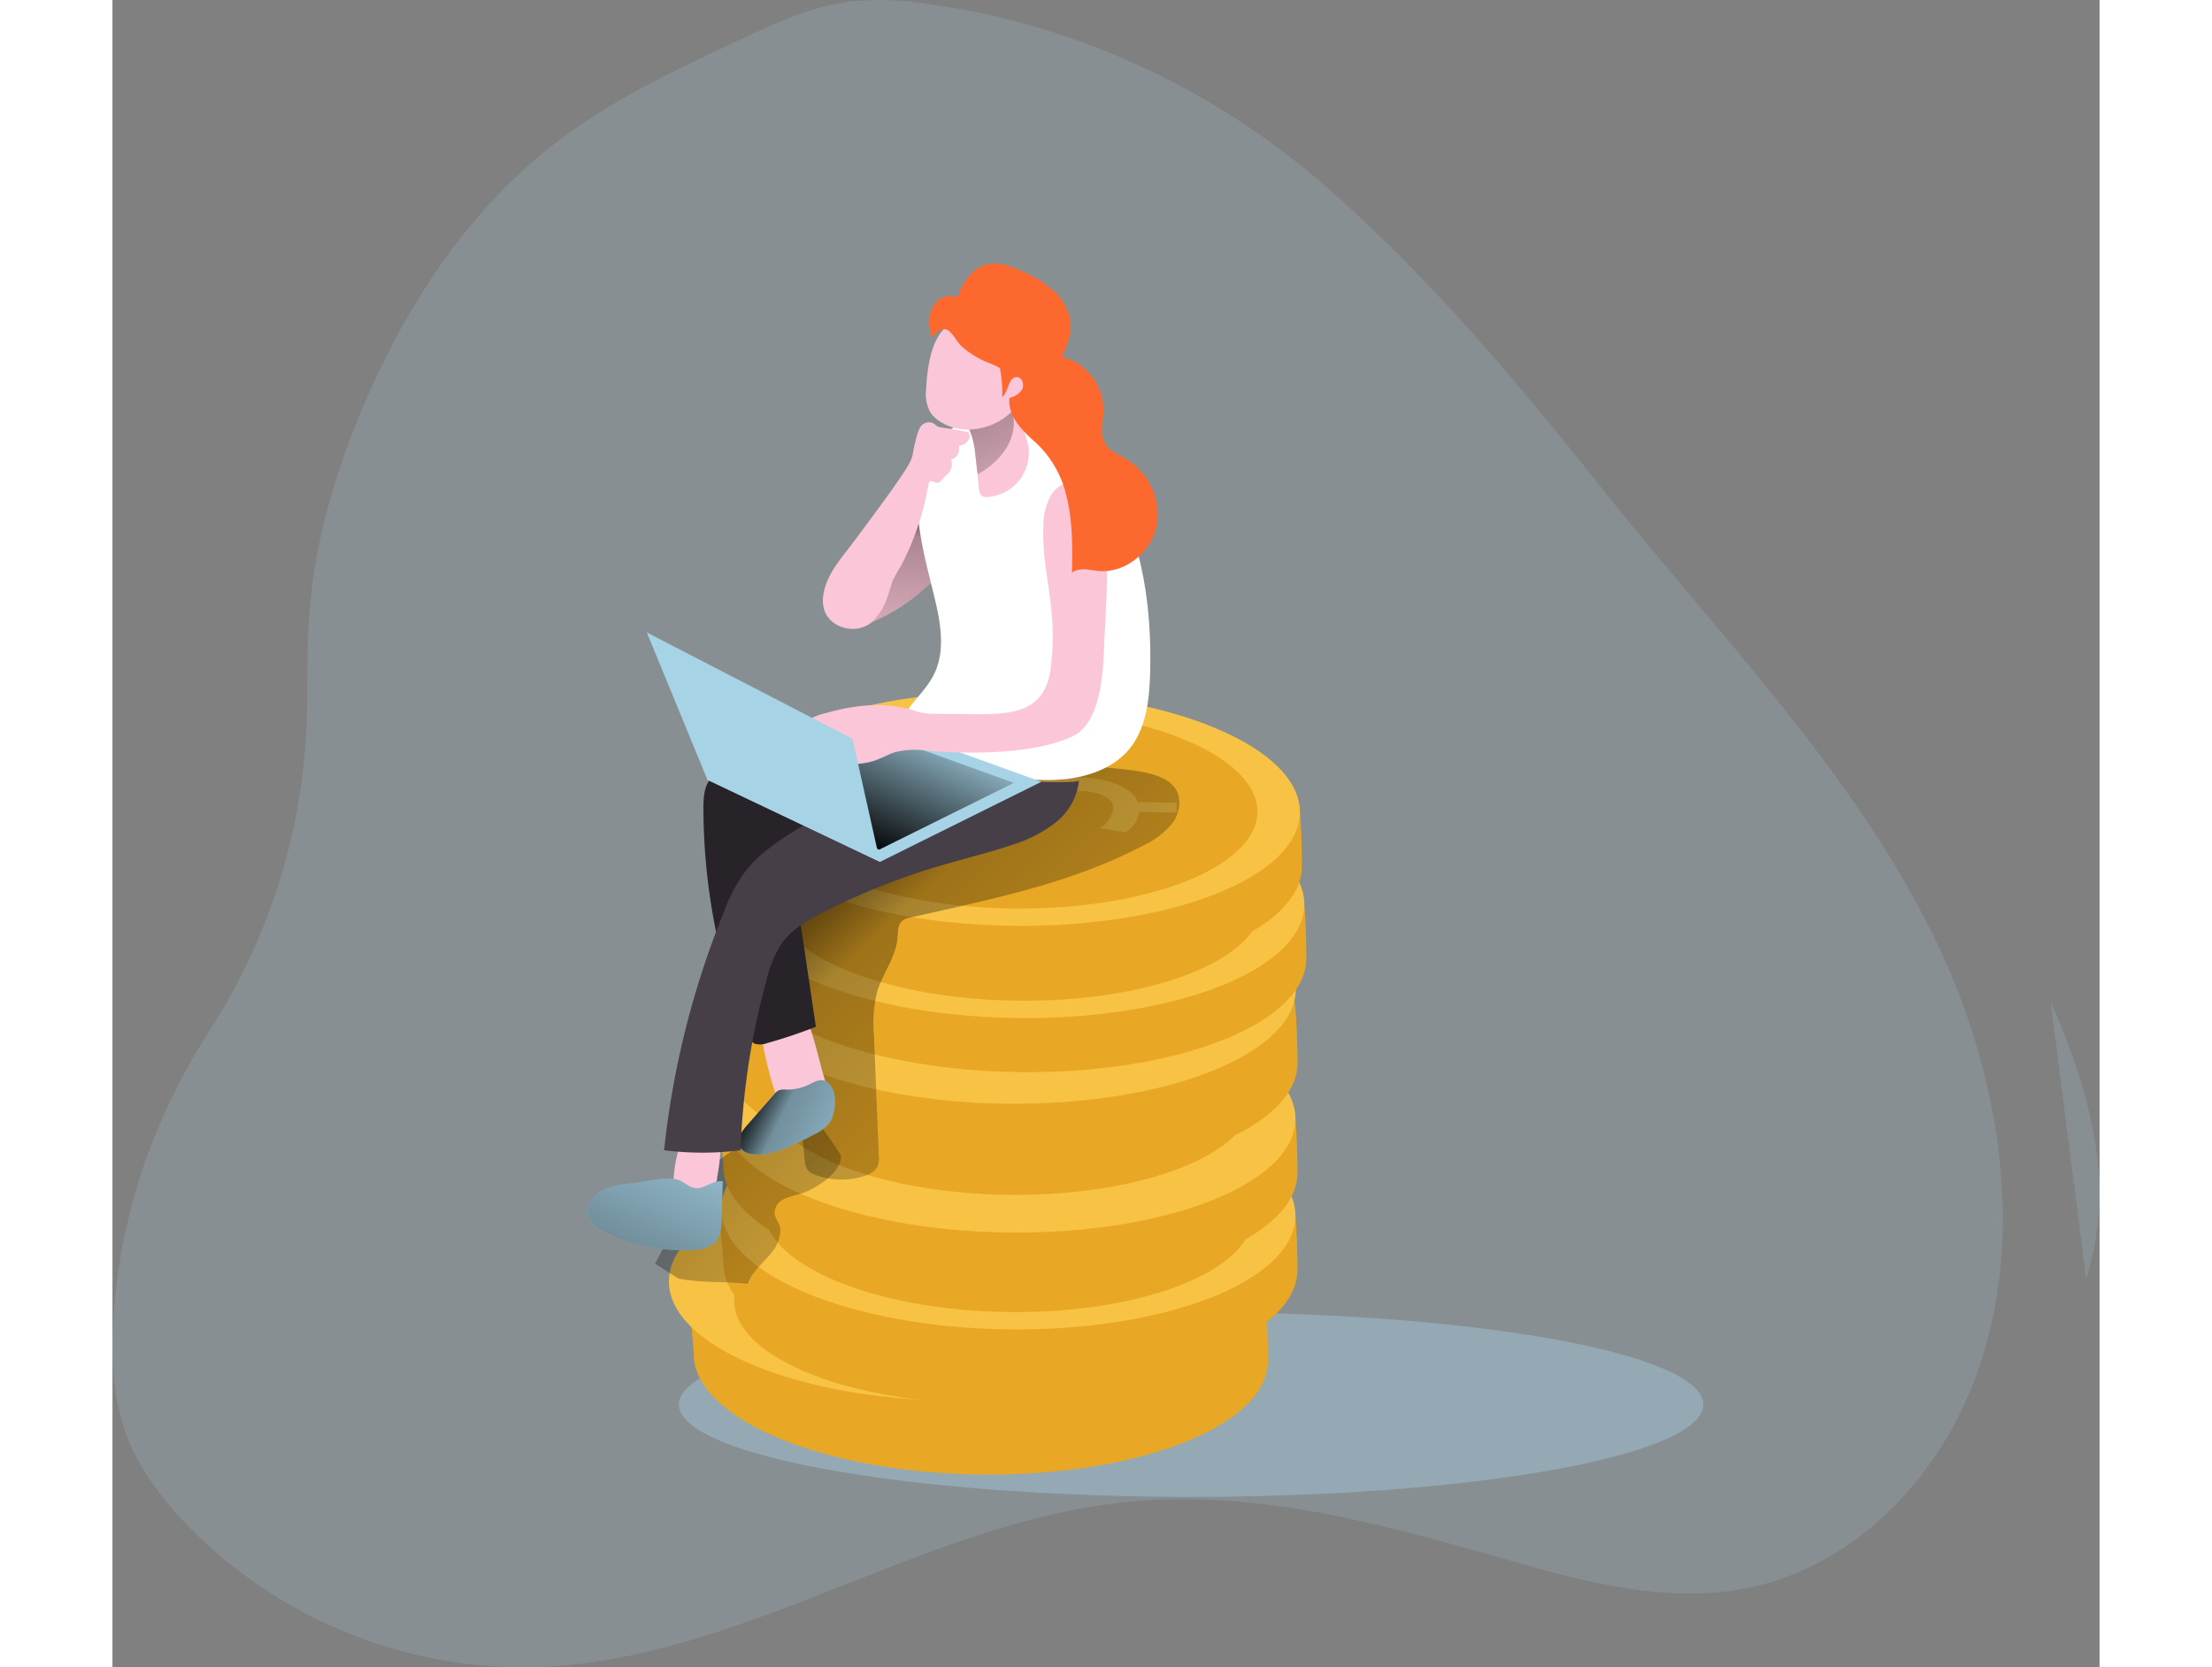 <svg id="Layer_1" data-name="Layer 1" xmlns="http://www.w3.org/2000/svg" xmlns:xlink="http://www.w3.org/1999/xlink" viewBox="0 0 357.83 300.22" width="406" height="306" class="illustration styles_illustrationTablet__1DWOa"><rect x="0" y="0" width="357.83" height="300.22" fill="#808080" stroke="none"/><defs><linearGradient id="linear-gradient" x1="160.01" y1="165.97" x2="249.68" y2="260.06" gradientUnits="userSpaceOnUse"><stop offset="0.01"></stop><stop offset="0.13" stop-opacity="0.69"></stop><stop offset="0.25" stop-opacity="0.32"></stop><stop offset="1" stop-opacity="0"></stop></linearGradient><linearGradient id="linear-gradient-2" x1="122.28" y1="215.75" x2="200.59" y2="288.15" xlink:href="#linear-gradient"></linearGradient><linearGradient id="linear-gradient-3" x1="181.26" y1="114.61" x2="179.34" y2="153.23" xlink:href="#linear-gradient"></linearGradient><linearGradient id="linear-gradient-4" x1="151.74" y1="225.03" x2="179.12" y2="238.62" xlink:href="#linear-gradient"></linearGradient><linearGradient id="linear-gradient-5" x1="129.37" y1="261.06" x2="145.41" y2="224.98" xlink:href="#linear-gradient"></linearGradient><linearGradient id="linear-gradient-6" x1="189.69" y1="91.57" x2="207.04" y2="129.45" xlink:href="#linear-gradient"></linearGradient><linearGradient id="linear-gradient-7" x1="132.38" y1="151.61" x2="143.59" y2="126.54" gradientUnits="userSpaceOnUse"><stop offset="0"></stop><stop offset="1" stop-opacity="0"></stop></linearGradient></defs><title>2</title><path d="M386.92,207.93c4.69,10.52,8.15,21.21,8.77,32.28a47.36,47.36,0,0,1-.35,8.5,51.15,51.15,0,0,1-2,9.23" transform="translate(-37.92 -27.62)" fill="#a7d3e7" opacity="0.18" style="isolation: isolate;"></path><path d="M365.47,290.8c-7.69,11-19.06,19.66-32.14,22.58-15,3.34-30.47-.95-45.22-5.16C266.37,302,244,295.91,221.5,298c-37.45,3.43-70.64,29.08-108.23,29.85a84.72,84.72,0,0,1-62.51-26.23c-4.23-4.5-8-9.55-10.23-15.33-2.54-6.65-2.87-13.95-2.45-21.06,1.13-18.91,7.27-36.29,17.31-52l.24-.38a109.93,109.93,0,0,0,17.2-53.62c.35-6.94,0-13.91.53-20.84.93-13.21,4.79-26.09,10-38.25C91,82.37,101.93,65.68,117.14,53.81c10.32-8.06,22.3-13.68,34.17-19.22,6.09-2.85,12.3-5.73,19-6.64a53.7,53.7,0,0,1,14,.33q6,.76,11.81,2.09a138.52,138.52,0,0,1,61.1,31.53c18.3,16.21,33.58,34.36,48.76,53.46,20.76,26.11,44.68,50.28,59.56,80.14a126.66,126.66,0,0,1,7.21,17.68C381.19,239.37,381,268.64,365.47,290.8Z" transform="translate(-37.92 -27.62)" fill="#a7d3e7" opacity="0.18" style="isolation: isolate;"></path><ellipse cx="194.24" cy="252.91" rx="92.24" ry="16.64" fill="#a7d3e7" opacity="0.39"></ellipse><path d="M194,293.15c-28.54-.41-51.55-10.19-51.4-21.82,0-1.3-1-8.62-.41-9.78,4.5-9.79,27-11,52.4-10.58,25,.36,45.95,0,50.63,9.65.67,1.38.8,10.77.77,12.17C245.81,284.45,222.54,293.5,194,293.15Z" transform="translate(-37.92 -27.62)" fill="#e8a825"></path><ellipse cx="189.83" cy="258.82" rx="21.09" ry="51.69" transform="translate(-108.8 418.43) rotate(-89.43)" fill="#f8c244"></ellipse><ellipse cx="193.92" cy="262.35" rx="17.97" ry="44.04" transform="translate(-109.1 424.88) rotate(-89.18)" fill="#e8a825"></ellipse><path d="M166.14,260.23l7.06.11a5.78,5.78,0,0,1,3.13-4.31l4.67.75a5.48,5.48,0,0,0-3.06,4.08c0,2,2.83,3.42,6.81,3.49a10.76,10.76,0,0,0,8.36-3.11,15,15,0,0,1,12.15-4.52c5.82,0,10.19,1.81,11.21,4.46l7.06.11v1.76l-6.76-.1a5.21,5.21,0,0,1-2.5,3.68l-4.61-.8a4.66,4.66,0,0,0,2.39-3.57c0-2.16-3.19-3.06-6-3.11a9.75,9.75,0,0,0-8,3.43c-3,2.89-6.64,4.31-12.93,4.31-5.52,0-10.77-1.7-11.83-4.68h-7.26Z" transform="translate(-37.92 -27.62)" fill="#f8c244"></path><path d="M199.32,276.74c-28.55-.41-51.56-10.17-51.39-21.83,0-1.29-1-8.62-.41-9.78,4.5-9.78,27-10.93,52.4-10.58,25,.37,45.94,0,50.61,9.65.69,1.38.8,10.77.78,12.17C251.16,268,227.86,277.14,199.32,276.74Z" transform="translate(-37.92 -27.62)" fill="#e8a825"></path><ellipse cx="199.26" cy="245.92" rx="21.09" ry="51.69" transform="translate(-87.41 414.01) rotate(-89.18)" fill="#f8c244"></ellipse><ellipse cx="199.26" cy="245.92" rx="17.97" ry="44.04" transform="translate(-87.41 414.01) rotate(-89.18)" fill="#e8a825"></ellipse><path d="M171.48,243.94h7.05a5.77,5.77,0,0,1,3.14-4.31l4.68.76a5.32,5.32,0,0,0-3.06,4.05c0,2,2.82,3.45,6.78,3.49a10.59,10.59,0,0,0,8.38-3.1,14.92,14.92,0,0,1,12.16-4.53c5.79,0,10.19,1.83,11.2,4.46l7.05.11v1.77l-6.79-.11a5,5,0,0,1-2.5,3.68l-4.59-.77a4.75,4.75,0,0,0,2.41-3.58c0-2.15-3.16-3.06-6-3.1a9.92,9.92,0,0,0-8,3.34c-3,2.88-6.63,4.31-12.93,4.31-5.53,0-10.77-1.73-11.82-4.68l-7.26-.11Z" transform="translate(-37.92 -27.62)" fill="#f8c244"></path><path d="M199.32,259.28c-28.55-.41-51.56-10.17-51.39-21.82,0-1.29-1-8.62-.41-9.78,4.5-9.79,27-10.93,52.4-10.58,25,.36,45.94,0,50.61,9.65.69,1.38.8,10.77.78,12.17C251.16,250.58,227.86,259.69,199.32,259.28Z" transform="translate(-37.92 -27.62)" fill="#e8a825"></path><ellipse cx="199.26" cy="228.47" rx="21.09" ry="51.69" transform="translate(-69.96 396.82) rotate(-89.18)" fill="#f8c244"></ellipse><ellipse cx="199.26" cy="224.81" rx="17.97" ry="44.04" transform="translate(-66.3 393.21) rotate(-89.18)" fill="#e8a825"></ellipse><path d="M171.48,226.36l7.05.11a5.72,5.72,0,0,1,3.14-4.31l4.68.73a5.38,5.38,0,0,0-3.06,4.08c0,2,2.82,3.44,6.78,3.49a10.6,10.6,0,0,0,8.38-3.11,14.91,14.91,0,0,1,12.16-4.52c5.79,0,10.19,1.83,11.2,4.46l7.05.11v1.76l-6.79-.1a5.05,5.05,0,0,1-2.5,3.68L215,232a4.71,4.71,0,0,0,2.41-3.57c0-2.16-3.16-3.06-6-3.11a9.87,9.87,0,0,0-8,3.43c-3,2.89-6.64,4.31-12.93,4.31-5.53,0-10.77-1.72-11.83-4.68l-7.26-.1Z" transform="translate(-37.92 -27.62)" fill="#f8c244"></path><path d="M199.38,239.63c-28.55-.35-51.58-10.08-51.45-21.72,0-1.29-1-8.61-.43-9.78,4.48-9.79,27-11,52.37-10.69,25,.31,46-.1,50.66,9.54.67,1.38.82,10.77.8,12.17C251.18,230.81,227.93,239.91,199.38,239.63Z" transform="translate(-37.92 -27.62)" fill="#e8a825"></path><ellipse cx="199.34" cy="205.3" rx="21.09" ry="51.69" transform="translate(-45.86 374.95) rotate(-89.43)" fill="#f8c244"></ellipse><path d="M169.54,208.27l7.06.11a5.78,5.78,0,0,1,3.13-4.31l4.67.76a5.45,5.45,0,0,0-3.06,4.07c0,2,2.83,3.42,6.81,3.49a10.78,10.78,0,0,0,8.36-3.1,15,15,0,0,1,12.15-4.53c5.82,0,10.19,1.81,11.21,4.46l7.06.11v1.76l-6.76-.1a5.21,5.21,0,0,1-2.5,3.68l-4.61-.8a4.66,4.66,0,0,0,2.39-3.57c0-2.16-3.19-3.06-6-3.1a9.71,9.71,0,0,0-8,3.42c-3,2.89-6.64,4.31-12.93,4.31-5.52,0-10.77-1.7-11.83-4.68h-7.26Z" transform="translate(-37.92 -27.62)" fill="#f8c244"></path><path d="M200.92,220.67c-28.55-.41-51.56-10.17-51.38-21.83,0-1.29-1-8.61-.41-9.78,4.5-9.78,27-10.92,52.39-10.58,25,.37,45.94,0,50.62,9.66.68,1.37.79,10.77.77,12.17C252.76,212,229.47,221.08,200.92,220.67Z" transform="translate(-37.92 -27.62)" fill="#e8a825"></path><ellipse cx="200.86" cy="189.85" rx="21.09" ry="51.69" transform="translate(-29.77 360.35) rotate(-89.18)" fill="#f8c244"></ellipse><ellipse cx="200.86" cy="189.85" rx="17.97" ry="44.04" transform="translate(-29.77 360.35) rotate(-89.18)" fill="#e8a825"></ellipse><path d="M174.88,192h7.05a5.77,5.77,0,0,1,3.14-4.31l4.68.76a5.32,5.32,0,0,0-3.06,4c0,2,2.82,3.45,6.78,3.49a10.59,10.59,0,0,0,8.38-3.1A14.92,14.92,0,0,1,214,188.34c5.79,0,10.19,1.83,11.2,4.46l7,.11v1.77l-6.79-.11a5,5,0,0,1-2.5,3.68l-4.59-.77a4.75,4.75,0,0,0,2.41-3.58c0-2.15-3.16-3.06-6-3.1a9.92,9.92,0,0,0-8,3.34c-3,2.89-6.63,4.31-12.93,4.31-5.53,0-10.77-1.73-11.82-4.68l-7.26-.11Z" transform="translate(-37.92 -27.62)" fill="#f8c244"></path><path d="M200.12,204.06c-28.54-.41-51.55-10.17-51.38-21.83,0-1.29-1-8.62-.41-9.78,4.5-9.78,27-10.92,52.4-10.58,25,.37,45.93,0,50.61,9.65.69,1.38.8,10.78.77,12.18C252,195.35,228.67,204.47,200.12,204.06Z" transform="translate(-37.92 -27.62)" fill="#e8a825"></path><ellipse cx="200.07" cy="173.25" rx="21.09" ry="51.69" transform="translate(-13.95 343.19) rotate(-89.18)" fill="#f8c244"></ellipse><ellipse cx="200.07" cy="173.25" rx="17.97" ry="44.04" transform="translate(-13.95 343.19) rotate(-89.18)" fill="#e8a825"></ellipse><path d="M172.29,171.14l7,.1a5.79,5.79,0,0,1,3.15-4.31l4.67.74a5.41,5.41,0,0,0-3.06,4.07c0,2,2.83,3.45,6.79,3.49a10.59,10.59,0,0,0,8.38-3.1,14.91,14.91,0,0,1,12.15-4.53c5.8,0,10.2,1.83,11.21,4.46l7,.11v1.77l-6.78-.11a5,5,0,0,1-2.5,3.68l-4.59-.77a4.77,4.77,0,0,0,2.41-3.58c0-2.15-3.17-3.06-6-3.1a9.84,9.84,0,0,0-8,3.42c-3,2.89-6.64,4.31-12.93,4.31-5.54,0-10.77-1.72-11.83-4.67L172.2,173Z" transform="translate(-37.92 -27.62)" fill="#f8c244"></path><path d="M229.06,169.26c1.47,1.73,1.19,4.45-.08,6.34a13.92,13.92,0,0,1-5.28,4.18c-13,6.92-27.71,9.8-42.08,13.06a3.32,3.32,0,0,0-1.5.61c-.81.71-.75,2-.82,3-.27,3.53-2.72,6.49-3.72,9.89a24.92,24.92,0,0,0-.53,7.86l.87,21.45a4.11,4.11,0,0,1-.33,2.23,3.62,3.62,0,0,1-2,1.41,13.6,13.6,0,0,1-9.08-.09,3.06,3.06,0,0,1-1.38-.86,3.43,3.43,0,0,1-.54-1.81c-1.32-13.21-3.29-26.36-5.92-39.37a9.9,9.9,0,0,1-.17-4.83c.81-2.67,3.63-4.09,6.18-5.23L193,173.65a23,23,0,0,0,5.08-2.78c1.07-.85,2-1.88,3-2.77,3.78-3.21,8.61-3.88,13.27-2.72C218.55,166.41,226.16,165.84,229.06,169.26Z" transform="translate(-37.92 -27.62)" fill="url(#linear-gradient)"></path><path d="M169.12,235.9c0,3.09-5,6-7.43,6.73a14.6,14.6,0,0,0-3,1,2.76,2.76,0,0,0-1.54,2.52c.1.91.84,1.64,1,2.53a4.61,4.61,0,0,1-.29,2.28c-.92,3-4.61,4.86-5.52,7.85-5.11-.52-7.42-.09-12.48-.94l-4.22-2.7c2.12-4,4.23-7.94,6.38-11.93a24.26,24.26,0,0,1,3-4.73,22.2,22.2,0,0,1,4.68-3.73A122.35,122.35,0,0,1,163.61,227C163,227.32,169.12,235.1,169.12,235.9Z" transform="translate(-37.92 -27.62)" fill="url(#linear-gradient-2)"></path><path d="M175.19,139.43a3.14,3.14,0,0,1-1.86.35,24.08,24.08,0,0,1,1.71-8c1.05-2.22,2.76-4.06,4.18-6.07a40.42,40.42,0,0,1,2.43-3.36A6.94,6.94,0,0,1,185,120a.61.61,0,0,1,.63.08.64.64,0,0,1,.13.33l1.21,6.89a6.11,6.11,0,0,1-.05,3.34,9.52,9.52,0,0,1-2.32,2.55,32.43,32.43,0,0,1-5.82,4.39A33.26,33.26,0,0,1,175.19,139.43Z" transform="translate(-37.92 -27.62)" fill="#fbc6d7"></path><path d="M175.19,139.43a3.14,3.14,0,0,1-1.86.35,24.08,24.08,0,0,1,1.71-8c1.05-2.22,2.76-4.06,4.18-6.07a40.42,40.42,0,0,1,2.43-3.36A6.94,6.94,0,0,1,185,120a.61.61,0,0,1,.63.08.64.64,0,0,1,.13.33l1.21,6.89a6.11,6.11,0,0,1-.05,3.34,9.52,9.52,0,0,1-2.32,2.55,32.43,32.43,0,0,1-5.82,4.39A33.26,33.26,0,0,1,175.19,139.43Z" transform="translate(-37.92 -27.62)" fill="url(#linear-gradient-3)"></path><path d="M166.15,221.87c.52,1.7,1,3.7,0,5.13a4.25,4.25,0,0,1-1.86,1.34,5,5,0,0,1-5.32-.57,7,7,0,0,1-1.61-3.05A73.34,73.34,0,0,1,154.46,212a2.32,2.32,0,0,1,.06-1.2,2.06,2.06,0,0,1,1-.94c2.27-1.22,5.81-2.2,7.08.51C164.25,213.84,165,218.15,166.15,221.87Z" transform="translate(-37.92 -27.62)" fill="#fbc6d7"></path><path d="M159.31,223.84a3.1,3.1,0,0,0-1.43.14,2.55,2.55,0,0,0-.8.7l-4.91,5.61c-.95,1.08-2,2.57-1.29,3.85a2.85,2.85,0,0,0,2.11,1.27c2.34.42,4.71-.42,6.9-1.37,1.51-.66,3-1.39,4.46-2.17a7.25,7.25,0,0,0,2.79-2.22c1.12-1.74,1.45-5.9-.55-7.2-1-.65-1.88-.18-2.84.27A9.32,9.32,0,0,1,159.31,223.84Z" transform="translate(-37.92 -27.62)" fill="#a7d3e7"></path><path d="M138.92,240.94a2,2,0,0,0,.1.94,1.85,1.85,0,0,0,.72.72,6,6,0,0,0,3.16,1.08,3.67,3.67,0,0,0,3-1.36,6.25,6.25,0,0,0,.93-2.79,33.62,33.62,0,0,0,.61-6.48,1.16,1.16,0,0,0-.27-.85,1.21,1.21,0,0,0-.56-.23c-1.78-.37-5.29-1.31-6.19.89A25.76,25.76,0,0,0,138.92,240.94Z" transform="translate(-37.92 -27.62)" fill="#fbc6d7"></path><path d="M131.44,240.72a16.32,16.32,0,0,0-4.45.86,5.61,5.61,0,0,0-3.26,3,3.21,3.21,0,0,0-.09,2.18,4.65,4.65,0,0,0,2.42,2.32,30.58,30.58,0,0,0,16.5,3.61,5.58,5.58,0,0,0,4-1.49c.93-1.07,1-2.63,1.06-4.06l.2-6.79c-1.28-.2-2.46.64-3.68,1.06-2.1.72-2.93-1-4.67-1.43C137.19,239.47,133.76,240.49,131.44,240.72Z" transform="translate(-37.92 -27.62)" fill="#a7d3e7"></path><path d="M159.31,223.84a3.1,3.1,0,0,0-1.43.14,2.55,2.55,0,0,0-.8.7l-4.91,5.61c-.95,1.08-2,2.57-1.29,3.85a2.85,2.85,0,0,0,2.11,1.27c2.34.42,4.71-.42,6.9-1.37,1.51-.66,3-1.39,4.46-2.17a7.25,7.25,0,0,0,2.79-2.22c1.12-1.74,1.45-5.9-.55-7.2-1-.65-1.88-.18-2.84.27A9.32,9.32,0,0,1,159.31,223.84Z" transform="translate(-37.92 -27.62)" fill="url(#linear-gradient-4)"></path><path d="M131.44,240.72a16.32,16.32,0,0,0-4.45.86,5.61,5.61,0,0,0-3.26,3,3.21,3.21,0,0,0-.09,2.18,4.65,4.65,0,0,0,2.42,2.32,30.58,30.58,0,0,0,16.5,3.61,5.58,5.58,0,0,0,4-1.49c.93-1.07,1-2.63,1.06-4.06l.2-6.79c-1.28-.2-2.46.64-3.68,1.06-2.1.72-2.93-1-4.67-1.43C137.19,239.47,133.76,240.49,131.44,240.72Z" transform="translate(-37.92 -27.62)" fill="url(#linear-gradient-5)"></path><path d="M149.58,165.75a8,8,0,0,0-3.87,2c-1.26,1.42-1.37,3.52-1.37,5.43a112.16,112.16,0,0,0,7.52,40.11,3.7,3.7,0,0,0,1.69,2.27,3.54,3.54,0,0,0,2.29-.11,90.79,90.79,0,0,0,8.75-2.94l-3.88-26.07a3.71,3.71,0,0,1,.12-2.19A3.56,3.56,0,0,1,162,183a102.74,102.74,0,0,1,14-8.71c3.88-2,8.33-4.28,9.4-8.57a4.79,4.79,0,0,0-.77-4.26,6.7,6.7,0,0,0-2.14-1.45c-2.58-1.29-5.83-2.95-8.8-2.64-2.37.25-3.28,1.64-5.27,2.67C162.85,162.93,155.55,164,149.58,165.75Z" transform="translate(-37.92 -27.62)" fill="#282328"></path><path d="M191.58,165.24a56,56,0,0,1-7-3.32c-8.57-4.79-1.55-7.15,1.31-12.93,2-4.09,1.21-9,.14-13.44-1.86-7.81-4.35-15.89-2.55-23.71a9.16,9.16,0,0,1,1.46-3.53,10.23,10.23,0,0,1,1.79-1.75,19.91,19.91,0,0,1,6.13-3.64c4.32-1.42,9.11-.38,13.17,1.69,15.95,8.12,19.35,28.66,18.72,45.07-.18,4.56-.86,9.39-3.76,12.87-2.72,3.27-7,4.81-11.17,5.34A37.51,37.51,0,0,1,191.58,165.24Z" transform="translate(-37.92 -27.62)" fill="#fff"></path><path d="M201.21,114.12a8,8,0,0,1-5.75,3,1.55,1.55,0,0,1-1-.22,1.78,1.78,0,0,1-.5-1.21c-.1-.9-.23-2.06-.33-3.21s-.28-2.56-.4-3.54a14.12,14.12,0,0,0-2.86-7.17,6.84,6.84,0,0,0-1.13-1.23c-2.76-2.49,8.48-1.51,10-4.89,1.71,2.2,1.56,5.31,2.31,8a40,40,0,0,1,1.25,4A8.09,8.09,0,0,1,201.21,114.12Z" transform="translate(-37.92 -27.62)" fill="#fbc6d7"></path><path d="M193.78,113l-.15-.53c-.15-1.28-.28-2.56-.4-3.54a14.12,14.12,0,0,0-2.86-7.17l-.08-.28s8.91-5.84,9.86,1S193.78,113,193.78,113Z" transform="translate(-37.92 -27.62)" fill="url(#linear-gradient-6)"></path><path d="M184.44,97.71a7,7,0,0,0,.75,4.14,5.37,5.37,0,0,0,1.32,1.37c3.54,2.67,8.86,2.13,12.38-.63s5.34-7.35,5.53-11.84c.09-2.34-.28-4.85-1.85-6.56a7.26,7.26,0,0,0-6.69-1.86,17,17,0,0,0-8.48,4.82C185.16,89.67,184.6,94.51,184.44,97.71Z" transform="translate(-37.92 -27.62)" fill="#fbc6d7"></path><path d="M152.36,183.93a28.36,28.36,0,0,0-4.3,7.82,157.93,157.93,0,0,0-10.8,43,54.7,54.7,0,0,0,13.77,0,133,133,0,0,1,4.73-30.86,20.32,20.32,0,0,1,2.49-6.11c2-3,5.38-4.73,8.59-6.35a124,124,0,0,1,23.09-8.75c3.36-.95,6.75-1.8,10-2.93a24.25,24.25,0,0,0,7.82-4,11.17,11.17,0,0,0,4.22-7.59c-.05.75-16.7-.07-18.25-.24-5.22-.56-11.38-3.6-16.54-1.46-4,1.68-7.73,5.18-11.36,7.6C161.36,177,155.92,179.73,152.36,183.93Z" transform="translate(-37.92 -27.62)" fill="#473f47"></path><polygon points="138.22 155.2 167.28 140.78 133.64 128.66 107.14 140.42 138.22 155.2" fill="#a7d3e7"></polygon><polygon points="138.05 153.01 162.32 140.97 134.23 130.85 112.1 140.67 138.05 153.01" fill="url(#linear-gradient-7)"></polygon><path d="M216.48,121.07c.08.5.14,1,.19,1.5.79,7.39.08,14.67-.19,22-.17,4.56-.76,13.24-5.53,15.57-8.92,4.37-26.12,2.69-26.12,2.69a15.08,15.08,0,0,0-6,.24c-1.07.34-2.05.91-3.1,1.31-3.76,1.47-8,.73-11.92,0a5.08,5.08,0,0,1-1.94-.66c-1.54-1-1.47-3.53-.32-5a8.84,8.84,0,0,1,4.78-2.67c5-1.46,10.45-2.1,15.47-.61.66.19,1.32.42,2,.55a13.73,13.73,0,0,0,2.39.17l6.08.05c7,.07,13.55.1,14.6-8.2a46.14,46.14,0,0,0,.24-9.25c-.42-5.58-1.85-11.1-1.55-16.68a11.14,11.14,0,0,1,1.25-5.06,5.09,5.09,0,0,1,4.2-2.69,5.26,5.26,0,0,1,4.31,2.94A11.45,11.45,0,0,1,216.48,121.07Z" transform="translate(-37.92 -27.62)" fill="#fbc6d7"></path><polygon points="96.23 113.89 133.26 133.03 138.22 155.2 107.14 140.42 96.23 113.89" fill="#a7d3e7"></polygon><path d="M197.75,94a22.59,22.59,0,0,1,.39,5.13c1.18-1,1.09-3.67,2.66-3.6.94,0,1.38,1.35.94,2.2a3.56,3.56,0,0,1-2.31,1.54c-.27,3.61,2.6,6.09,5,8.28a19,19,0,0,1,5.28,9.36c1.14,4.48,1.08,9.18,1,13.83,1.28-1,3.09-.48,4.7-.31,4.75.49,9.49-3.27,10.52-8a11.73,11.73,0,0,0-5.6-12.25c-1.28-.73-2.76-1.3-3.55-2.55-1.08-1.71-.44-3.94-.38-6a10,10,0,0,0-7.53-9.78,13.75,13.75,0,0,0,1.63-5.13,8.79,8.79,0,0,0-2.8-6.44,20.23,20.23,0,0,0-6-3.82c-2.07-.95-4.39-1.8-6.58-1.15-2.57.77-4.17,3.37-5.08,5.91a3.21,3.21,0,0,0-3.71.74A5.26,5.26,0,0,0,185,85.78a7.41,7.41,0,0,0,.55,2.63c.85-1,1.87-2,2.89-1.27s1.63,2.23,2.57,3a18.64,18.64,0,0,0,3.3,2.21C194.72,92.61,197.68,93.66,197.75,94Z" transform="translate(-37.92 -27.62)" fill="#fc682d"></path><path d="M184.87,114.82a.82.82,0,0,1,.38-.56c.35-.13.68.25,1.06.31a.94.94,0,0,0,.75-.29,6.42,6.42,0,0,0,.54-.63c.29-.32.65-.58.93-.91a2.51,2.51,0,0,0,.41-2.4,1.84,1.84,0,0,0,1.44-1.91.74.74,0,0,1,0-.39c.09-.18.31-.22.5-.27a2,2,0,0,0,1.33-1.24.92.92,0,0,0-.16-1,1.13,1.13,0,0,0-.51-.19c-1.45-.29-2.9-.54-4.36-.75a2.73,2.73,0,0,1-.64-.16c-.31-.15-.53-.43-.82-.6a1.87,1.87,0,0,0-2.34.71,9.89,9.89,0,0,0-.87,2.68c-.37,1-.33,2.12-.75,3.12a13.13,13.13,0,0,1-1.11,2c-1.87,3-9.27,12.91-10.91,15-1.75,2.26-3.46,4.71-3.82,7.54a5.62,5.62,0,0,0,.31,2.93c1.33,3.14,5.81,4,8.34,1.91a10.24,10.24,0,0,0,2.73-4.1c.48-1.17.74-2.4,1.19-3.57a27.51,27.51,0,0,1,1.43-2.52,51.37,51.37,0,0,0,3-7c.5-1.45.92-2.92,1.28-4.41.17-.75.33-1.5.47-2.26C184.75,115.64,184.77,115.19,184.87,114.82Z" transform="translate(-37.92 -27.62)" fill="#fbc6d7"></path><path d="M178.29,101.54v-.11" transform="translate(-37.92 -27.62)" fill="none"></path></svg>
